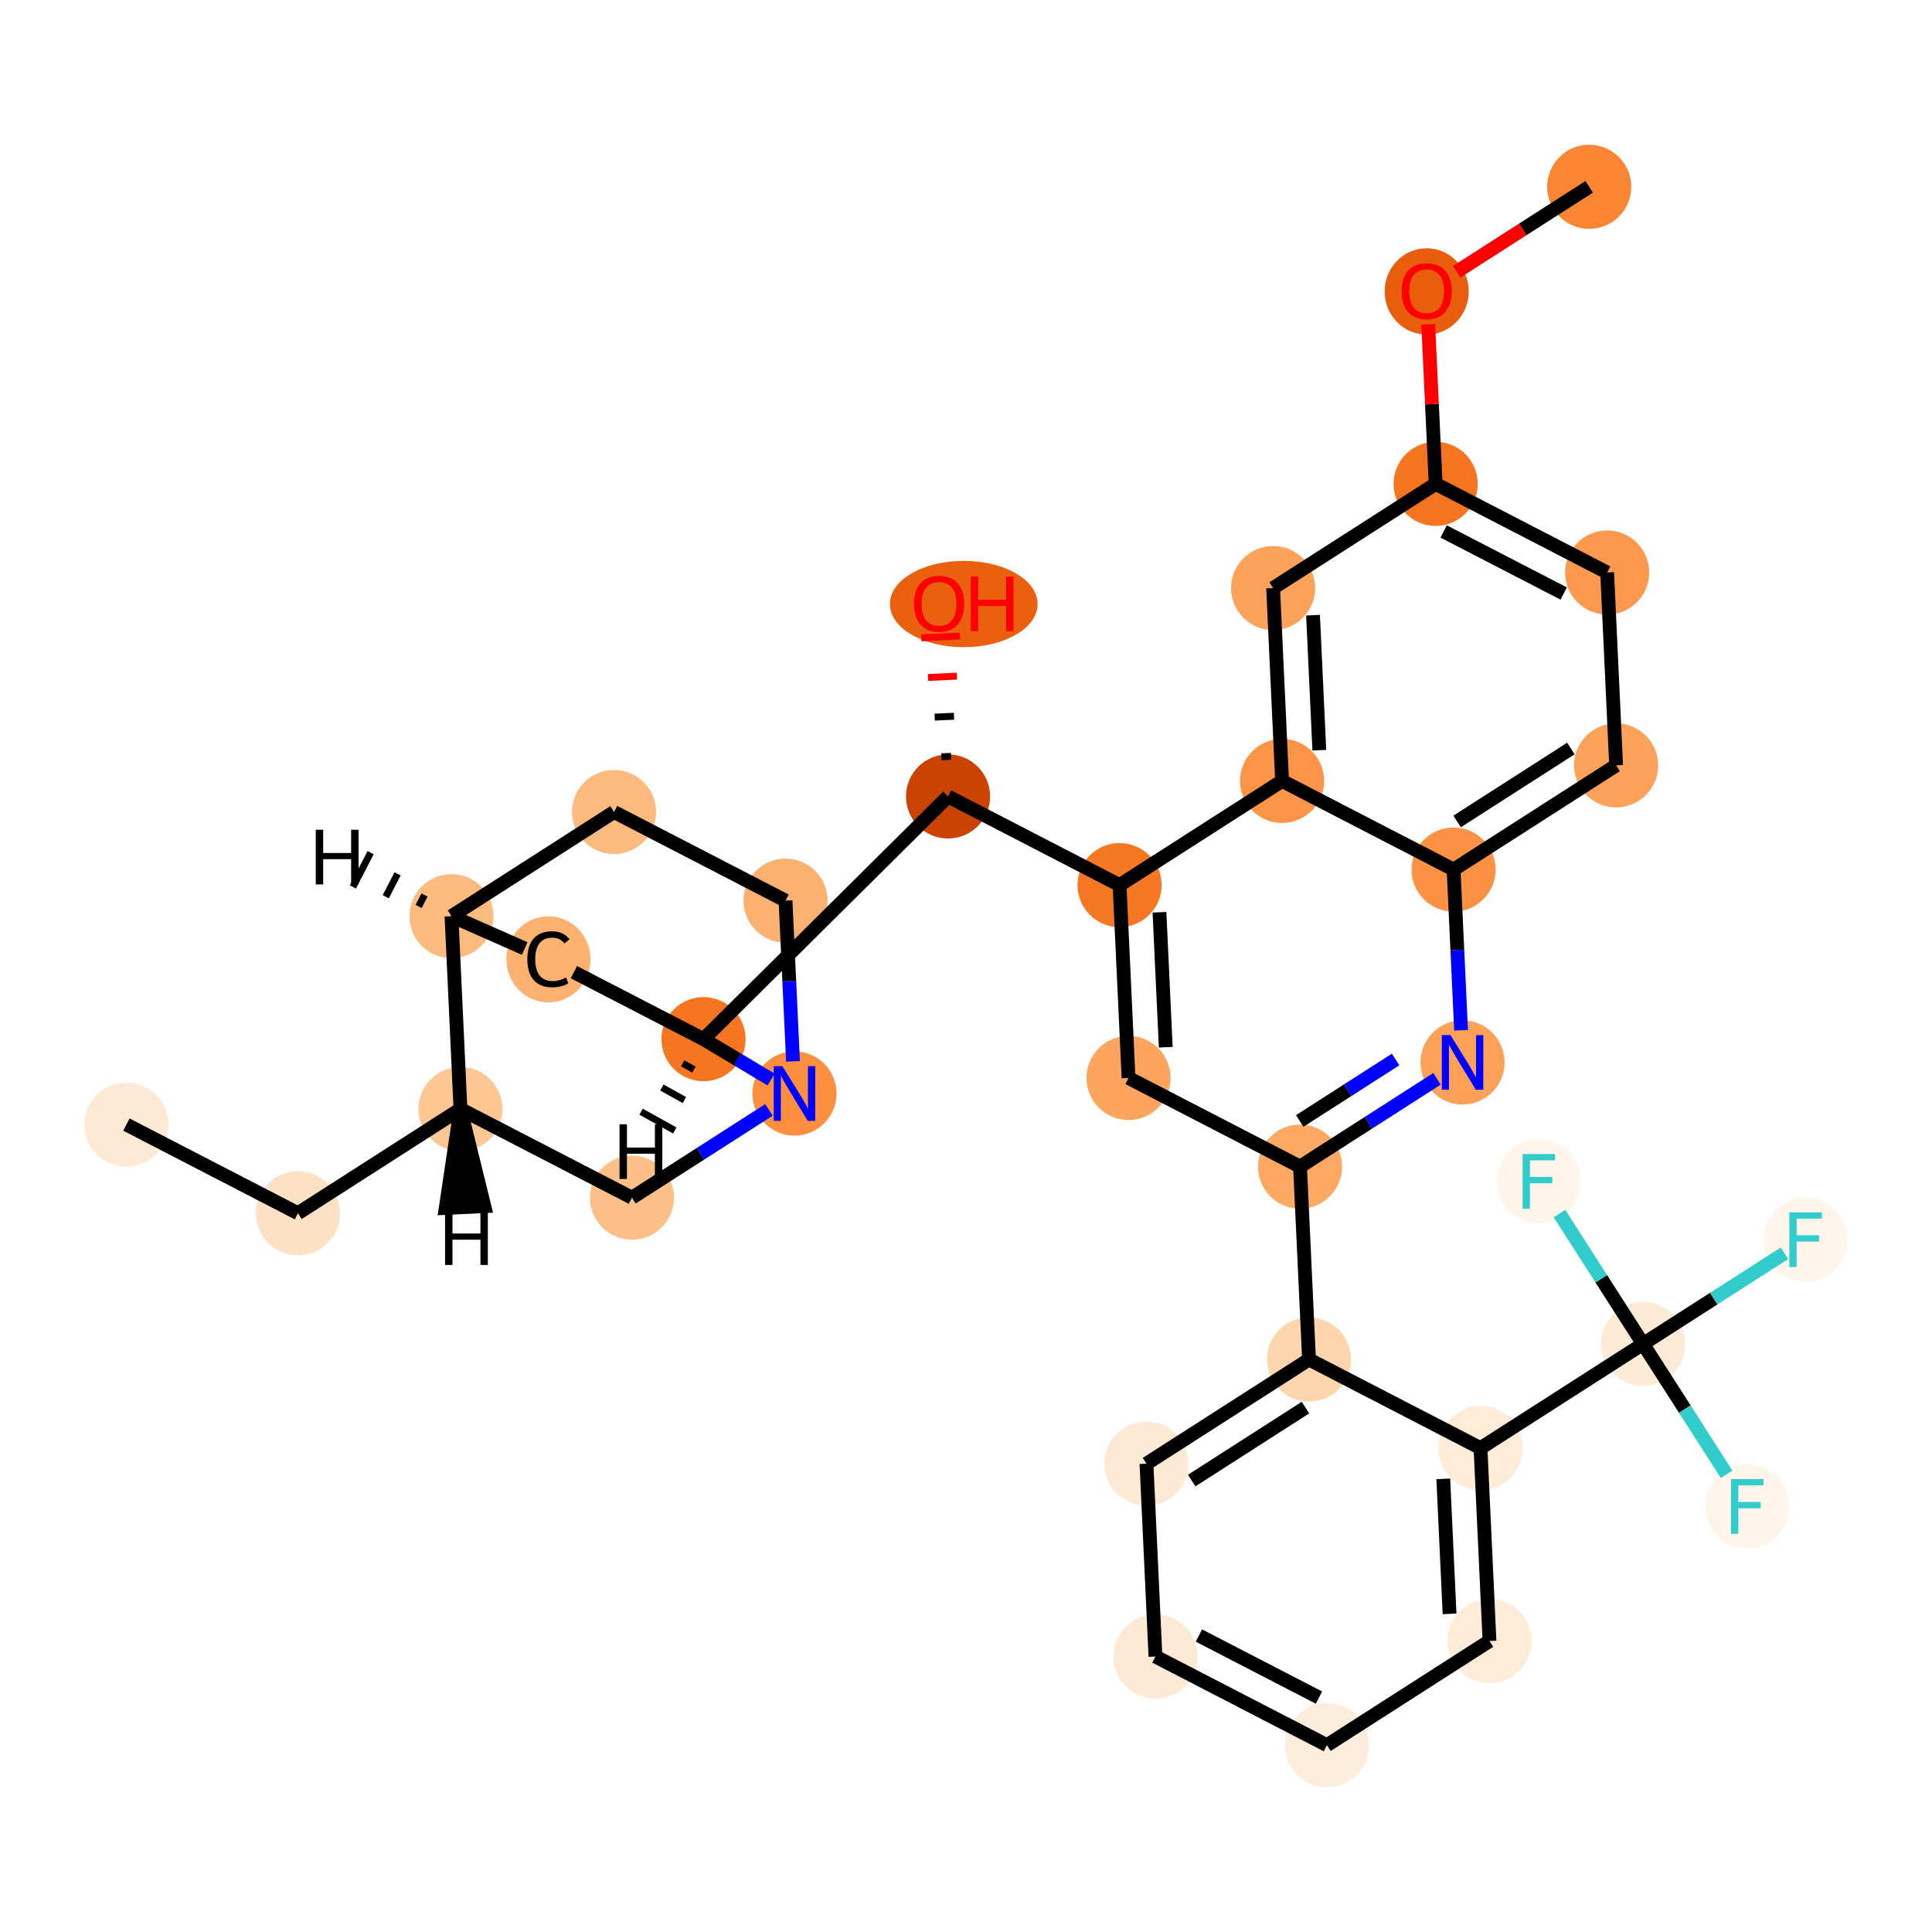 <?xml version='1.0' encoding='iso-8859-1'?>
<svg version='1.1' baseProfile='full'
              xmlns='http://www.w3.org/2000/svg'
                      xmlns:rdkit='http://www.rdkit.org/xml'
                      xmlns:xlink='http://www.w3.org/1999/xlink'
                  xml:space='preserve'
width='280px' height='280px' viewBox='0 0 280 280'>
<!-- END OF HEADER -->
<rect style='opacity:1.0;fill:#FFFFFF;stroke:none' width='280' height='280' x='0' y='0'> </rect>
<ellipse cx='18.323' cy='162.983' rx='5.596' ry='5.596'  style='fill:#FEE9D5;fill-rule:evenodd;stroke:#FEE9D5;stroke-width:1.0px;stroke-linecap:butt;stroke-linejoin:miter;stroke-opacity:1' />
<ellipse cx='43.179' cy='175.832' rx='5.596' ry='5.596'  style='fill:#FDE1C4;fill-rule:evenodd;stroke:#FDE1C4;stroke-width:1.0px;stroke-linecap:butt;stroke-linejoin:miter;stroke-opacity:1' />
<ellipse cx='66.734' cy='160.731' rx='5.596' ry='5.596'  style='fill:#FDC793;fill-rule:evenodd;stroke:#FDC793;stroke-width:1.0px;stroke-linecap:butt;stroke-linejoin:miter;stroke-opacity:1' />
<ellipse cx='91.589' cy='173.58' rx='5.596' ry='5.596'  style='fill:#FDC089;fill-rule:evenodd;stroke:#FDC089;stroke-width:1.0px;stroke-linecap:butt;stroke-linejoin:miter;stroke-opacity:1' />
<ellipse cx='115.145' cy='158.479' rx='5.596' ry='5.603'  style='fill:#FD8F3F;fill-rule:evenodd;stroke:#FD8F3F;stroke-width:1.0px;stroke-linecap:butt;stroke-linejoin:miter;stroke-opacity:1' />
<ellipse cx='113.844' cy='130.529' rx='5.596' ry='5.596'  style='fill:#FDB171;fill-rule:evenodd;stroke:#FDB171;stroke-width:1.0px;stroke-linecap:butt;stroke-linejoin:miter;stroke-opacity:1' />
<ellipse cx='88.989' cy='117.68' rx='5.596' ry='5.596'  style='fill:#FDBA7F;fill-rule:evenodd;stroke:#FDBA7F;stroke-width:1.0px;stroke-linecap:butt;stroke-linejoin:miter;stroke-opacity:1' />
<ellipse cx='65.434' cy='132.781' rx='5.596' ry='5.596'  style='fill:#FDBB80;fill-rule:evenodd;stroke:#FDBB80;stroke-width:1.0px;stroke-linecap:butt;stroke-linejoin:miter;stroke-opacity:1' />
<ellipse cx='79.484' cy='139.036' rx='5.596' ry='5.738'  style='fill:#FDB171;fill-rule:evenodd;stroke:#FDB171;stroke-width:1.0px;stroke-linecap:butt;stroke-linejoin:miter;stroke-opacity:1' />
<ellipse cx='101.958' cy='150.603' rx='5.596' ry='5.596'  style='fill:#F57521;fill-rule:evenodd;stroke:#F57521;stroke-width:1.0px;stroke-linecap:butt;stroke-linejoin:miter;stroke-opacity:1' />
<ellipse cx='137.399' cy='115.428' rx='5.596' ry='5.596'  style='fill:#CB4301;fill-rule:evenodd;stroke:#CB4301;stroke-width:1.0px;stroke-linecap:butt;stroke-linejoin:miter;stroke-opacity:1' />
<ellipse cx='139.675' cy='87.54' rx='10.201' ry='5.753'  style='fill:#EA600E;fill-rule:evenodd;stroke:#EA600E;stroke-width:1.0px;stroke-linecap:butt;stroke-linejoin:miter;stroke-opacity:1' />
<ellipse cx='162.255' cy='128.277' rx='5.596' ry='5.596'  style='fill:#F67824;fill-rule:evenodd;stroke:#F67824;stroke-width:1.0px;stroke-linecap:butt;stroke-linejoin:miter;stroke-opacity:1' />
<ellipse cx='163.555' cy='156.227' rx='5.596' ry='5.596'  style='fill:#FDA55E;fill-rule:evenodd;stroke:#FDA55E;stroke-width:1.0px;stroke-linecap:butt;stroke-linejoin:miter;stroke-opacity:1' />
<ellipse cx='188.411' cy='169.076' rx='5.596' ry='5.596'  style='fill:#FDA863;fill-rule:evenodd;stroke:#FDA863;stroke-width:1.0px;stroke-linecap:butt;stroke-linejoin:miter;stroke-opacity:1' />
<ellipse cx='189.711' cy='197.026' rx='5.596' ry='5.596'  style='fill:#FDD6AE;fill-rule:evenodd;stroke:#FDD6AE;stroke-width:1.0px;stroke-linecap:butt;stroke-linejoin:miter;stroke-opacity:1' />
<ellipse cx='166.156' cy='212.127' rx='5.596' ry='5.596'  style='fill:#FEE9D5;fill-rule:evenodd;stroke:#FEE9D5;stroke-width:1.0px;stroke-linecap:butt;stroke-linejoin:miter;stroke-opacity:1' />
<ellipse cx='167.456' cy='240.077' rx='5.596' ry='5.596'  style='fill:#FEE9D5;fill-rule:evenodd;stroke:#FEE9D5;stroke-width:1.0px;stroke-linecap:butt;stroke-linejoin:miter;stroke-opacity:1' />
<ellipse cx='192.311' cy='252.926' rx='5.596' ry='5.596'  style='fill:#FEEDDD;fill-rule:evenodd;stroke:#FEEDDD;stroke-width:1.0px;stroke-linecap:butt;stroke-linejoin:miter;stroke-opacity:1' />
<ellipse cx='215.867' cy='237.825' rx='5.596' ry='5.596'  style='fill:#FEECD9;fill-rule:evenodd;stroke:#FEECD9;stroke-width:1.0px;stroke-linecap:butt;stroke-linejoin:miter;stroke-opacity:1' />
<ellipse cx='214.566' cy='209.875' rx='5.596' ry='5.596'  style='fill:#FEECD9;fill-rule:evenodd;stroke:#FEECD9;stroke-width:1.0px;stroke-linecap:butt;stroke-linejoin:miter;stroke-opacity:1' />
<ellipse cx='238.122' cy='194.774' rx='5.596' ry='5.596'  style='fill:#FEEBD7;fill-rule:evenodd;stroke:#FEEBD7;stroke-width:1.0px;stroke-linecap:butt;stroke-linejoin:miter;stroke-opacity:1' />
<ellipse cx='261.677' cy='179.673' rx='5.596' ry='5.603'  style='fill:#FFF5EB;fill-rule:evenodd;stroke:#FFF5EB;stroke-width:1.0px;stroke-linecap:butt;stroke-linejoin:miter;stroke-opacity:1' />
<ellipse cx='253.223' cy='218.329' rx='5.596' ry='5.603'  style='fill:#FFF5EB;fill-rule:evenodd;stroke:#FFF5EB;stroke-width:1.0px;stroke-linecap:butt;stroke-linejoin:miter;stroke-opacity:1' />
<ellipse cx='223.021' cy='171.219' rx='5.596' ry='5.603'  style='fill:#FFF5EB;fill-rule:evenodd;stroke:#FFF5EB;stroke-width:1.0px;stroke-linecap:butt;stroke-linejoin:miter;stroke-opacity:1' />
<ellipse cx='211.966' cy='153.975' rx='5.596' ry='5.603'  style='fill:#FDA158;fill-rule:evenodd;stroke:#FDA158;stroke-width:1.0px;stroke-linecap:butt;stroke-linejoin:miter;stroke-opacity:1' />
<ellipse cx='210.666' cy='126.025' rx='5.596' ry='5.596'  style='fill:#FD9244;fill-rule:evenodd;stroke:#FD9244;stroke-width:1.0px;stroke-linecap:butt;stroke-linejoin:miter;stroke-opacity:1' />
<ellipse cx='234.221' cy='110.924' rx='5.596' ry='5.596'  style='fill:#FDA25A;fill-rule:evenodd;stroke:#FDA25A;stroke-width:1.0px;stroke-linecap:butt;stroke-linejoin:miter;stroke-opacity:1' />
<ellipse cx='232.92' cy='82.974' rx='5.596' ry='5.596'  style='fill:#FD994E;fill-rule:evenodd;stroke:#FD994E;stroke-width:1.0px;stroke-linecap:butt;stroke-linejoin:miter;stroke-opacity:1' />
<ellipse cx='208.065' cy='70.125' rx='5.596' ry='5.596'  style='fill:#F47420;fill-rule:evenodd;stroke:#F47420;stroke-width:1.0px;stroke-linecap:butt;stroke-linejoin:miter;stroke-opacity:1' />
<ellipse cx='206.765' cy='42.237' rx='5.596' ry='5.753'  style='fill:#E95E0D;fill-rule:evenodd;stroke:#E95E0D;stroke-width:1.0px;stroke-linecap:butt;stroke-linejoin:miter;stroke-opacity:1' />
<ellipse cx='230.32' cy='27.074' rx='5.596' ry='5.596'  style='fill:#FA8634;fill-rule:evenodd;stroke:#FA8634;stroke-width:1.0px;stroke-linecap:butt;stroke-linejoin:miter;stroke-opacity:1' />
<ellipse cx='184.51' cy='85.226' rx='5.596' ry='5.596'  style='fill:#FDA25A;fill-rule:evenodd;stroke:#FDA25A;stroke-width:1.0px;stroke-linecap:butt;stroke-linejoin:miter;stroke-opacity:1' />
<ellipse cx='185.81' cy='113.176' rx='5.596' ry='5.596'  style='fill:#FD9447;fill-rule:evenodd;stroke:#FD9447;stroke-width:1.0px;stroke-linecap:butt;stroke-linejoin:miter;stroke-opacity:1' />
<path class='bond-0 atom-0 atom-1' d='M 18.323,162.983 L 43.179,175.832' style='fill:none;fill-rule:evenodd;stroke:#000000;stroke-width:2.0px;stroke-linecap:butt;stroke-linejoin:miter;stroke-opacity:1' />
<path class='bond-1 atom-1 atom-2' d='M 43.179,175.832 L 66.734,160.731' style='fill:none;fill-rule:evenodd;stroke:#000000;stroke-width:2.0px;stroke-linecap:butt;stroke-linejoin:miter;stroke-opacity:1' />
<path class='bond-2 atom-2 atom-3' d='M 66.734,160.731 L 91.589,173.58' style='fill:none;fill-rule:evenodd;stroke:#000000;stroke-width:2.0px;stroke-linecap:butt;stroke-linejoin:miter;stroke-opacity:1' />
<path class='bond-33 atom-7 atom-2' d='M 65.434,132.781 L 66.734,160.731' style='fill:none;fill-rule:evenodd;stroke:#000000;stroke-width:2.0px;stroke-linecap:butt;stroke-linejoin:miter;stroke-opacity:1' />
<path class='bond-38 atom-2 atom-34' d='M 66.734,160.731 L 64.6,175.066 L 70.19,174.806 Z' style='fill:#000000;fill-rule:evenodd;fill-opacity:1;stroke:#000000;stroke-width:2.0px;stroke-linecap:butt;stroke-linejoin:miter;stroke-opacity:1;' />
<path class='bond-3 atom-3 atom-4' d='M 91.589,173.58 L 101.515,167.217' style='fill:none;fill-rule:evenodd;stroke:#000000;stroke-width:2.0px;stroke-linecap:butt;stroke-linejoin:miter;stroke-opacity:1' />
<path class='bond-3 atom-3 atom-4' d='M 101.515,167.217 L 111.44,160.854' style='fill:none;fill-rule:evenodd;stroke:#0000FF;stroke-width:2.0px;stroke-linecap:butt;stroke-linejoin:miter;stroke-opacity:1' />
<path class='bond-4 atom-4 atom-5' d='M 114.928,153.818 L 114.386,142.174' style='fill:none;fill-rule:evenodd;stroke:#0000FF;stroke-width:2.0px;stroke-linecap:butt;stroke-linejoin:miter;stroke-opacity:1' />
<path class='bond-4 atom-4 atom-5' d='M 114.386,142.174 L 113.844,130.529' style='fill:none;fill-rule:evenodd;stroke:#000000;stroke-width:2.0px;stroke-linecap:butt;stroke-linejoin:miter;stroke-opacity:1' />
<path class='bond-35 atom-9 atom-4' d='M 101.958,150.603 L 106.857,153.529' style='fill:none;fill-rule:evenodd;stroke:#000000;stroke-width:2.0px;stroke-linecap:butt;stroke-linejoin:miter;stroke-opacity:1' />
<path class='bond-35 atom-9 atom-4' d='M 106.857,153.529 L 111.756,156.455' style='fill:none;fill-rule:evenodd;stroke:#0000FF;stroke-width:2.0px;stroke-linecap:butt;stroke-linejoin:miter;stroke-opacity:1' />
<path class='bond-5 atom-5 atom-6' d='M 113.844,130.529 L 88.989,117.68' style='fill:none;fill-rule:evenodd;stroke:#000000;stroke-width:2.0px;stroke-linecap:butt;stroke-linejoin:miter;stroke-opacity:1' />
<path class='bond-6 atom-6 atom-7' d='M 88.989,117.68 L 65.434,132.781' style='fill:none;fill-rule:evenodd;stroke:#000000;stroke-width:2.0px;stroke-linecap:butt;stroke-linejoin:miter;stroke-opacity:1' />
<path class='bond-7 atom-7 atom-8' d='M 65.434,132.781 L 76.045,137.467' style='fill:none;fill-rule:evenodd;stroke:#000000;stroke-width:2.0px;stroke-linecap:butt;stroke-linejoin:miter;stroke-opacity:1' />
<path class='bond-39 atom-7 atom-35' d='M 61.527,129.712 L 60.671,131.369' style='fill:none;fill-rule:evenodd;stroke:#000000;stroke-width:1.0px;stroke-linecap:butt;stroke-linejoin:miter;stroke-opacity:1' />
<path class='bond-39 atom-7 atom-35' d='M 57.621,126.643 L 55.908,129.957' style='fill:none;fill-rule:evenodd;stroke:#000000;stroke-width:1.0px;stroke-linecap:butt;stroke-linejoin:miter;stroke-opacity:1' />
<path class='bond-39 atom-7 atom-35' d='M 53.715,123.574 L 51.145,128.545' style='fill:none;fill-rule:evenodd;stroke:#000000;stroke-width:1.0px;stroke-linecap:butt;stroke-linejoin:miter;stroke-opacity:1' />
<path class='bond-8 atom-8 atom-9' d='M 83.172,140.892 L 101.958,150.603' style='fill:none;fill-rule:evenodd;stroke:#000000;stroke-width:2.0px;stroke-linecap:butt;stroke-linejoin:miter;stroke-opacity:1' />
<path class='bond-9 atom-9 atom-10' d='M 101.958,150.603 L 137.399,115.428' style='fill:none;fill-rule:evenodd;stroke:#000000;stroke-width:2.0px;stroke-linecap:butt;stroke-linejoin:miter;stroke-opacity:1' />
<path class='bond-40 atom-9 atom-36' d='M 98.942,154.107 L 100.572,155.014' style='fill:none;fill-rule:evenodd;stroke:#000000;stroke-width:1.0px;stroke-linecap:butt;stroke-linejoin:miter;stroke-opacity:1' />
<path class='bond-40 atom-9 atom-36' d='M 95.925,157.611 L 99.185,159.425' style='fill:none;fill-rule:evenodd;stroke:#000000;stroke-width:1.0px;stroke-linecap:butt;stroke-linejoin:miter;stroke-opacity:1' />
<path class='bond-40 atom-9 atom-36' d='M 92.908,161.114 L 97.798,163.835' style='fill:none;fill-rule:evenodd;stroke:#000000;stroke-width:1.0px;stroke-linecap:butt;stroke-linejoin:miter;stroke-opacity:1' />
<path class='bond-10 atom-10 atom-11' d='M 137.829,109.616 L 136.432,109.681' style='fill:none;fill-rule:evenodd;stroke:#000000;stroke-width:1.0px;stroke-linecap:butt;stroke-linejoin:miter;stroke-opacity:1' />
<path class='bond-10 atom-10 atom-11' d='M 138.259,103.803 L 135.464,103.933' style='fill:none;fill-rule:evenodd;stroke:#000000;stroke-width:1.0px;stroke-linecap:butt;stroke-linejoin:miter;stroke-opacity:1' />
<path class='bond-10 atom-10 atom-11' d='M 138.689,97.99 L 134.497,98.185' style='fill:none;fill-rule:evenodd;stroke:#FF0000;stroke-width:1.0px;stroke-linecap:butt;stroke-linejoin:miter;stroke-opacity:1' />
<path class='bond-10 atom-10 atom-11' d='M 139.119,92.178 L 133.529,92.438' style='fill:none;fill-rule:evenodd;stroke:#FF0000;stroke-width:1.0px;stroke-linecap:butt;stroke-linejoin:miter;stroke-opacity:1' />
<path class='bond-11 atom-10 atom-12' d='M 137.399,115.428 L 162.255,128.277' style='fill:none;fill-rule:evenodd;stroke:#000000;stroke-width:2.0px;stroke-linecap:butt;stroke-linejoin:miter;stroke-opacity:1' />
<path class='bond-12 atom-12 atom-13' d='M 162.255,128.277 L 163.555,156.227' style='fill:none;fill-rule:evenodd;stroke:#000000;stroke-width:2.0px;stroke-linecap:butt;stroke-linejoin:miter;stroke-opacity:1' />
<path class='bond-12 atom-12 atom-13' d='M 168.04,132.21 L 168.95,151.775' style='fill:none;fill-rule:evenodd;stroke:#000000;stroke-width:2.0px;stroke-linecap:butt;stroke-linejoin:miter;stroke-opacity:1' />
<path class='bond-34 atom-33 atom-12' d='M 185.81,113.176 L 162.255,128.277' style='fill:none;fill-rule:evenodd;stroke:#000000;stroke-width:2.0px;stroke-linecap:butt;stroke-linejoin:miter;stroke-opacity:1' />
<path class='bond-13 atom-13 atom-14' d='M 163.555,156.227 L 188.411,169.076' style='fill:none;fill-rule:evenodd;stroke:#000000;stroke-width:2.0px;stroke-linecap:butt;stroke-linejoin:miter;stroke-opacity:1' />
<path class='bond-14 atom-14 atom-15' d='M 188.411,169.076 L 189.711,197.026' style='fill:none;fill-rule:evenodd;stroke:#000000;stroke-width:2.0px;stroke-linecap:butt;stroke-linejoin:miter;stroke-opacity:1' />
<path class='bond-24 atom-14 atom-25' d='M 188.411,169.076 L 198.336,162.713' style='fill:none;fill-rule:evenodd;stroke:#000000;stroke-width:2.0px;stroke-linecap:butt;stroke-linejoin:miter;stroke-opacity:1' />
<path class='bond-24 atom-14 atom-25' d='M 198.336,162.713 L 208.261,156.35' style='fill:none;fill-rule:evenodd;stroke:#0000FF;stroke-width:2.0px;stroke-linecap:butt;stroke-linejoin:miter;stroke-opacity:1' />
<path class='bond-24 atom-14 atom-25' d='M 188.368,162.456 L 195.316,158.002' style='fill:none;fill-rule:evenodd;stroke:#000000;stroke-width:2.0px;stroke-linecap:butt;stroke-linejoin:miter;stroke-opacity:1' />
<path class='bond-24 atom-14 atom-25' d='M 195.316,158.002 L 202.263,153.548' style='fill:none;fill-rule:evenodd;stroke:#0000FF;stroke-width:2.0px;stroke-linecap:butt;stroke-linejoin:miter;stroke-opacity:1' />
<path class='bond-15 atom-15 atom-16' d='M 189.711,197.026 L 166.156,212.127' style='fill:none;fill-rule:evenodd;stroke:#000000;stroke-width:2.0px;stroke-linecap:butt;stroke-linejoin:miter;stroke-opacity:1' />
<path class='bond-15 atom-15 atom-16' d='M 189.198,204.002 L 172.709,214.573' style='fill:none;fill-rule:evenodd;stroke:#000000;stroke-width:2.0px;stroke-linecap:butt;stroke-linejoin:miter;stroke-opacity:1' />
<path class='bond-36 atom-20 atom-15' d='M 214.566,209.875 L 189.711,197.026' style='fill:none;fill-rule:evenodd;stroke:#000000;stroke-width:2.0px;stroke-linecap:butt;stroke-linejoin:miter;stroke-opacity:1' />
<path class='bond-16 atom-16 atom-17' d='M 166.156,212.127 L 167.456,240.077' style='fill:none;fill-rule:evenodd;stroke:#000000;stroke-width:2.0px;stroke-linecap:butt;stroke-linejoin:miter;stroke-opacity:1' />
<path class='bond-17 atom-17 atom-18' d='M 167.456,240.077 L 192.311,252.926' style='fill:none;fill-rule:evenodd;stroke:#000000;stroke-width:2.0px;stroke-linecap:butt;stroke-linejoin:miter;stroke-opacity:1' />
<path class='bond-17 atom-17 atom-18' d='M 173.754,237.033 L 191.153,246.027' style='fill:none;fill-rule:evenodd;stroke:#000000;stroke-width:2.0px;stroke-linecap:butt;stroke-linejoin:miter;stroke-opacity:1' />
<path class='bond-18 atom-18 atom-19' d='M 192.311,252.926 L 215.867,237.825' style='fill:none;fill-rule:evenodd;stroke:#000000;stroke-width:2.0px;stroke-linecap:butt;stroke-linejoin:miter;stroke-opacity:1' />
<path class='bond-19 atom-19 atom-20' d='M 215.867,237.825 L 214.566,209.875' style='fill:none;fill-rule:evenodd;stroke:#000000;stroke-width:2.0px;stroke-linecap:butt;stroke-linejoin:miter;stroke-opacity:1' />
<path class='bond-19 atom-19 atom-20' d='M 210.082,233.892 L 209.171,214.327' style='fill:none;fill-rule:evenodd;stroke:#000000;stroke-width:2.0px;stroke-linecap:butt;stroke-linejoin:miter;stroke-opacity:1' />
<path class='bond-20 atom-20 atom-21' d='M 214.566,209.875 L 238.122,194.774' style='fill:none;fill-rule:evenodd;stroke:#000000;stroke-width:2.0px;stroke-linecap:butt;stroke-linejoin:miter;stroke-opacity:1' />
<path class='bond-21 atom-21 atom-22' d='M 238.122,194.774 L 248.371,188.203' style='fill:none;fill-rule:evenodd;stroke:#000000;stroke-width:2.0px;stroke-linecap:butt;stroke-linejoin:miter;stroke-opacity:1' />
<path class='bond-21 atom-21 atom-22' d='M 248.371,188.203 L 258.621,181.632' style='fill:none;fill-rule:evenodd;stroke:#33CCCC;stroke-width:2.0px;stroke-linecap:butt;stroke-linejoin:miter;stroke-opacity:1' />
<path class='bond-22 atom-21 atom-23' d='M 238.122,194.774 L 244.178,204.221' style='fill:none;fill-rule:evenodd;stroke:#000000;stroke-width:2.0px;stroke-linecap:butt;stroke-linejoin:miter;stroke-opacity:1' />
<path class='bond-22 atom-21 atom-23' d='M 244.178,204.221 L 250.234,213.667' style='fill:none;fill-rule:evenodd;stroke:#33CCCC;stroke-width:2.0px;stroke-linecap:butt;stroke-linejoin:miter;stroke-opacity:1' />
<path class='bond-23 atom-21 atom-24' d='M 238.122,194.774 L 232.065,185.327' style='fill:none;fill-rule:evenodd;stroke:#000000;stroke-width:2.0px;stroke-linecap:butt;stroke-linejoin:miter;stroke-opacity:1' />
<path class='bond-23 atom-21 atom-24' d='M 232.065,185.327 L 226.009,175.88' style='fill:none;fill-rule:evenodd;stroke:#33CCCC;stroke-width:2.0px;stroke-linecap:butt;stroke-linejoin:miter;stroke-opacity:1' />
<path class='bond-25 atom-25 atom-26' d='M 211.749,149.313 L 211.207,137.669' style='fill:none;fill-rule:evenodd;stroke:#0000FF;stroke-width:2.0px;stroke-linecap:butt;stroke-linejoin:miter;stroke-opacity:1' />
<path class='bond-25 atom-25 atom-26' d='M 211.207,137.669 L 210.666,126.025' style='fill:none;fill-rule:evenodd;stroke:#000000;stroke-width:2.0px;stroke-linecap:butt;stroke-linejoin:miter;stroke-opacity:1' />
<path class='bond-26 atom-26 atom-27' d='M 210.666,126.025 L 234.221,110.924' style='fill:none;fill-rule:evenodd;stroke:#000000;stroke-width:2.0px;stroke-linecap:butt;stroke-linejoin:miter;stroke-opacity:1' />
<path class='bond-26 atom-26 atom-27' d='M 211.179,119.049 L 227.667,108.478' style='fill:none;fill-rule:evenodd;stroke:#000000;stroke-width:2.0px;stroke-linecap:butt;stroke-linejoin:miter;stroke-opacity:1' />
<path class='bond-37 atom-33 atom-26' d='M 185.81,113.176 L 210.666,126.025' style='fill:none;fill-rule:evenodd;stroke:#000000;stroke-width:2.0px;stroke-linecap:butt;stroke-linejoin:miter;stroke-opacity:1' />
<path class='bond-27 atom-27 atom-28' d='M 234.221,110.924 L 232.92,82.974' style='fill:none;fill-rule:evenodd;stroke:#000000;stroke-width:2.0px;stroke-linecap:butt;stroke-linejoin:miter;stroke-opacity:1' />
<path class='bond-28 atom-28 atom-29' d='M 232.92,82.974 L 208.065,70.125' style='fill:none;fill-rule:evenodd;stroke:#000000;stroke-width:2.0px;stroke-linecap:butt;stroke-linejoin:miter;stroke-opacity:1' />
<path class='bond-28 atom-28 atom-29' d='M 226.622,86.018 L 209.224,77.024' style='fill:none;fill-rule:evenodd;stroke:#000000;stroke-width:2.0px;stroke-linecap:butt;stroke-linejoin:miter;stroke-opacity:1' />
<path class='bond-29 atom-29 atom-30' d='M 208.065,70.125 L 207.527,58.565' style='fill:none;fill-rule:evenodd;stroke:#000000;stroke-width:2.0px;stroke-linecap:butt;stroke-linejoin:miter;stroke-opacity:1' />
<path class='bond-29 atom-29 atom-30' d='M 207.527,58.565 L 206.989,47.005' style='fill:none;fill-rule:evenodd;stroke:#FF0000;stroke-width:2.0px;stroke-linecap:butt;stroke-linejoin:miter;stroke-opacity:1' />
<path class='bond-31 atom-29 atom-32' d='M 208.065,70.125 L 184.51,85.226' style='fill:none;fill-rule:evenodd;stroke:#000000;stroke-width:2.0px;stroke-linecap:butt;stroke-linejoin:miter;stroke-opacity:1' />
<path class='bond-30 atom-30 atom-31' d='M 211.102,39.395 L 220.711,33.235' style='fill:none;fill-rule:evenodd;stroke:#FF0000;stroke-width:2.0px;stroke-linecap:butt;stroke-linejoin:miter;stroke-opacity:1' />
<path class='bond-30 atom-30 atom-31' d='M 220.711,33.235 L 230.32,27.074' style='fill:none;fill-rule:evenodd;stroke:#000000;stroke-width:2.0px;stroke-linecap:butt;stroke-linejoin:miter;stroke-opacity:1' />
<path class='bond-32 atom-32 atom-33' d='M 184.51,85.226 L 185.81,113.176' style='fill:none;fill-rule:evenodd;stroke:#000000;stroke-width:2.0px;stroke-linecap:butt;stroke-linejoin:miter;stroke-opacity:1' />
<path class='bond-32 atom-32 atom-33' d='M 190.295,89.159 L 191.205,108.724' style='fill:none;fill-rule:evenodd;stroke:#000000;stroke-width:2.0px;stroke-linecap:butt;stroke-linejoin:miter;stroke-opacity:1' />
<path  class='atom-4' d='M 113.393 154.517
L 115.99 158.714
Q 116.247 159.128, 116.661 159.878
Q 117.075 160.628, 117.098 160.673
L 117.098 154.517
L 118.15 154.517
L 118.15 162.441
L 117.064 162.441
L 114.277 157.852
Q 113.953 157.315, 113.606 156.7
Q 113.27 156.084, 113.169 155.894
L 113.169 162.441
L 112.139 162.441
L 112.139 154.517
L 113.393 154.517
' fill='#0000FF'/>
<path  class='atom-8' d='M 76.429 139.019
Q 76.429 137.049, 77.347 136.019
Q 78.275 134.978, 80.032 134.978
Q 81.667 134.978, 82.54 136.131
L 81.801 136.736
Q 81.163 135.896, 80.032 135.896
Q 78.835 135.896, 78.197 136.702
Q 77.57 137.497, 77.57 139.019
Q 77.57 140.586, 78.219 141.392
Q 78.88 142.197, 80.156 142.197
Q 81.029 142.197, 82.047 141.671
L 82.361 142.511
Q 81.946 142.779, 81.32 142.936
Q 80.693 143.093, 79.999 143.093
Q 78.275 143.093, 77.347 142.041
Q 76.429 140.989, 76.429 139.019
' fill='#000000'/>
<path  class='atom-11' d='M 132.462 87.501
Q 132.462 85.598, 133.402 84.535
Q 134.342 83.472, 136.099 83.472
Q 137.856 83.472, 138.796 84.535
Q 139.737 85.598, 139.737 87.501
Q 139.737 89.426, 138.785 90.523
Q 137.834 91.608, 136.099 91.608
Q 134.353 91.608, 133.402 90.523
Q 132.462 89.437, 132.462 87.501
M 136.099 90.713
Q 137.308 90.713, 137.957 89.907
Q 138.617 89.09, 138.617 87.501
Q 138.617 85.945, 137.957 85.162
Q 137.308 84.367, 136.099 84.367
Q 134.89 84.367, 134.23 85.15
Q 133.581 85.934, 133.581 87.501
Q 133.581 89.101, 134.23 89.907
Q 134.89 90.713, 136.099 90.713
' fill='#FF0000'/>
<path  class='atom-11' d='M 140.688 83.561
L 141.762 83.561
L 141.762 86.93
L 145.814 86.93
L 145.814 83.561
L 146.888 83.561
L 146.888 91.485
L 145.814 91.485
L 145.814 87.825
L 141.762 87.825
L 141.762 91.485
L 140.688 91.485
L 140.688 83.561
' fill='#FF0000'/>
<path  class='atom-22' d='M 259.321 175.711
L 264.033 175.711
L 264.033 176.617
L 260.384 176.617
L 260.384 179.024
L 263.63 179.024
L 263.63 179.941
L 260.384 179.941
L 260.384 183.635
L 259.321 183.635
L 259.321 175.711
' fill='#33CCCC'/>
<path  class='atom-23' d='M 250.867 214.367
L 255.578 214.367
L 255.578 215.273
L 251.93 215.273
L 251.93 217.68
L 255.176 217.68
L 255.176 218.598
L 251.93 218.598
L 251.93 222.291
L 250.867 222.291
L 250.867 214.367
' fill='#33CCCC'/>
<path  class='atom-24' d='M 220.665 167.257
L 225.376 167.257
L 225.376 168.163
L 221.728 168.163
L 221.728 170.569
L 224.974 170.569
L 224.974 171.487
L 221.728 171.487
L 221.728 175.181
L 220.665 175.181
L 220.665 167.257
' fill='#33CCCC'/>
<path  class='atom-25' d='M 210.214 150.013
L 212.811 154.21
Q 213.068 154.624, 213.482 155.374
Q 213.896 156.124, 213.919 156.169
L 213.919 150.013
L 214.971 150.013
L 214.971 157.937
L 213.885 157.937
L 211.098 153.348
Q 210.774 152.811, 210.427 152.195
Q 210.091 151.58, 209.99 151.39
L 209.99 157.937
L 208.961 157.937
L 208.961 150.013
L 210.214 150.013
' fill='#0000FF'/>
<path  class='atom-30' d='M 203.127 42.198
Q 203.127 40.295, 204.067 39.232
Q 205.008 38.169, 206.765 38.169
Q 208.522 38.169, 209.462 39.232
Q 210.402 40.295, 210.402 42.198
Q 210.402 44.123, 209.451 45.22
Q 208.5 46.305, 206.765 46.305
Q 205.019 46.305, 204.067 45.22
Q 203.127 44.134, 203.127 42.198
M 206.765 45.41
Q 207.973 45.41, 208.623 44.604
Q 209.283 43.787, 209.283 42.198
Q 209.283 40.642, 208.623 39.859
Q 207.973 39.064, 206.765 39.064
Q 205.556 39.064, 204.896 39.847
Q 204.247 40.631, 204.247 42.198
Q 204.247 43.798, 204.896 44.604
Q 205.556 45.41, 206.765 45.41
' fill='#FF0000'/>
<path  class='atom-34' d='M 64.501 175.403
L 65.575 175.403
L 65.575 178.771
L 69.626 178.771
L 69.626 175.403
L 70.701 175.403
L 70.701 183.327
L 69.626 183.327
L 69.626 179.667
L 65.575 179.667
L 65.575 183.327
L 64.501 183.327
L 64.501 175.403
' fill='#000000'/>
<path  class='atom-35' d='M 45.763 120.254
L 46.838 120.254
L 46.838 123.622
L 50.889 123.622
L 50.889 120.254
L 51.964 120.254
L 51.964 128.178
L 50.889 128.178
L 50.889 124.518
L 46.838 124.518
L 46.838 128.178
L 45.763 128.178
L 45.763 120.254
' fill='#000000'/>
<path  class='atom-36' d='M 89.788 162.941
L 90.863 162.941
L 90.863 166.31
L 94.914 166.31
L 94.914 162.941
L 95.989 162.941
L 95.989 170.865
L 94.914 170.865
L 94.914 167.205
L 90.863 167.205
L 90.863 170.865
L 89.788 170.865
L 89.788 162.941
' fill='#000000'/>
</svg>

